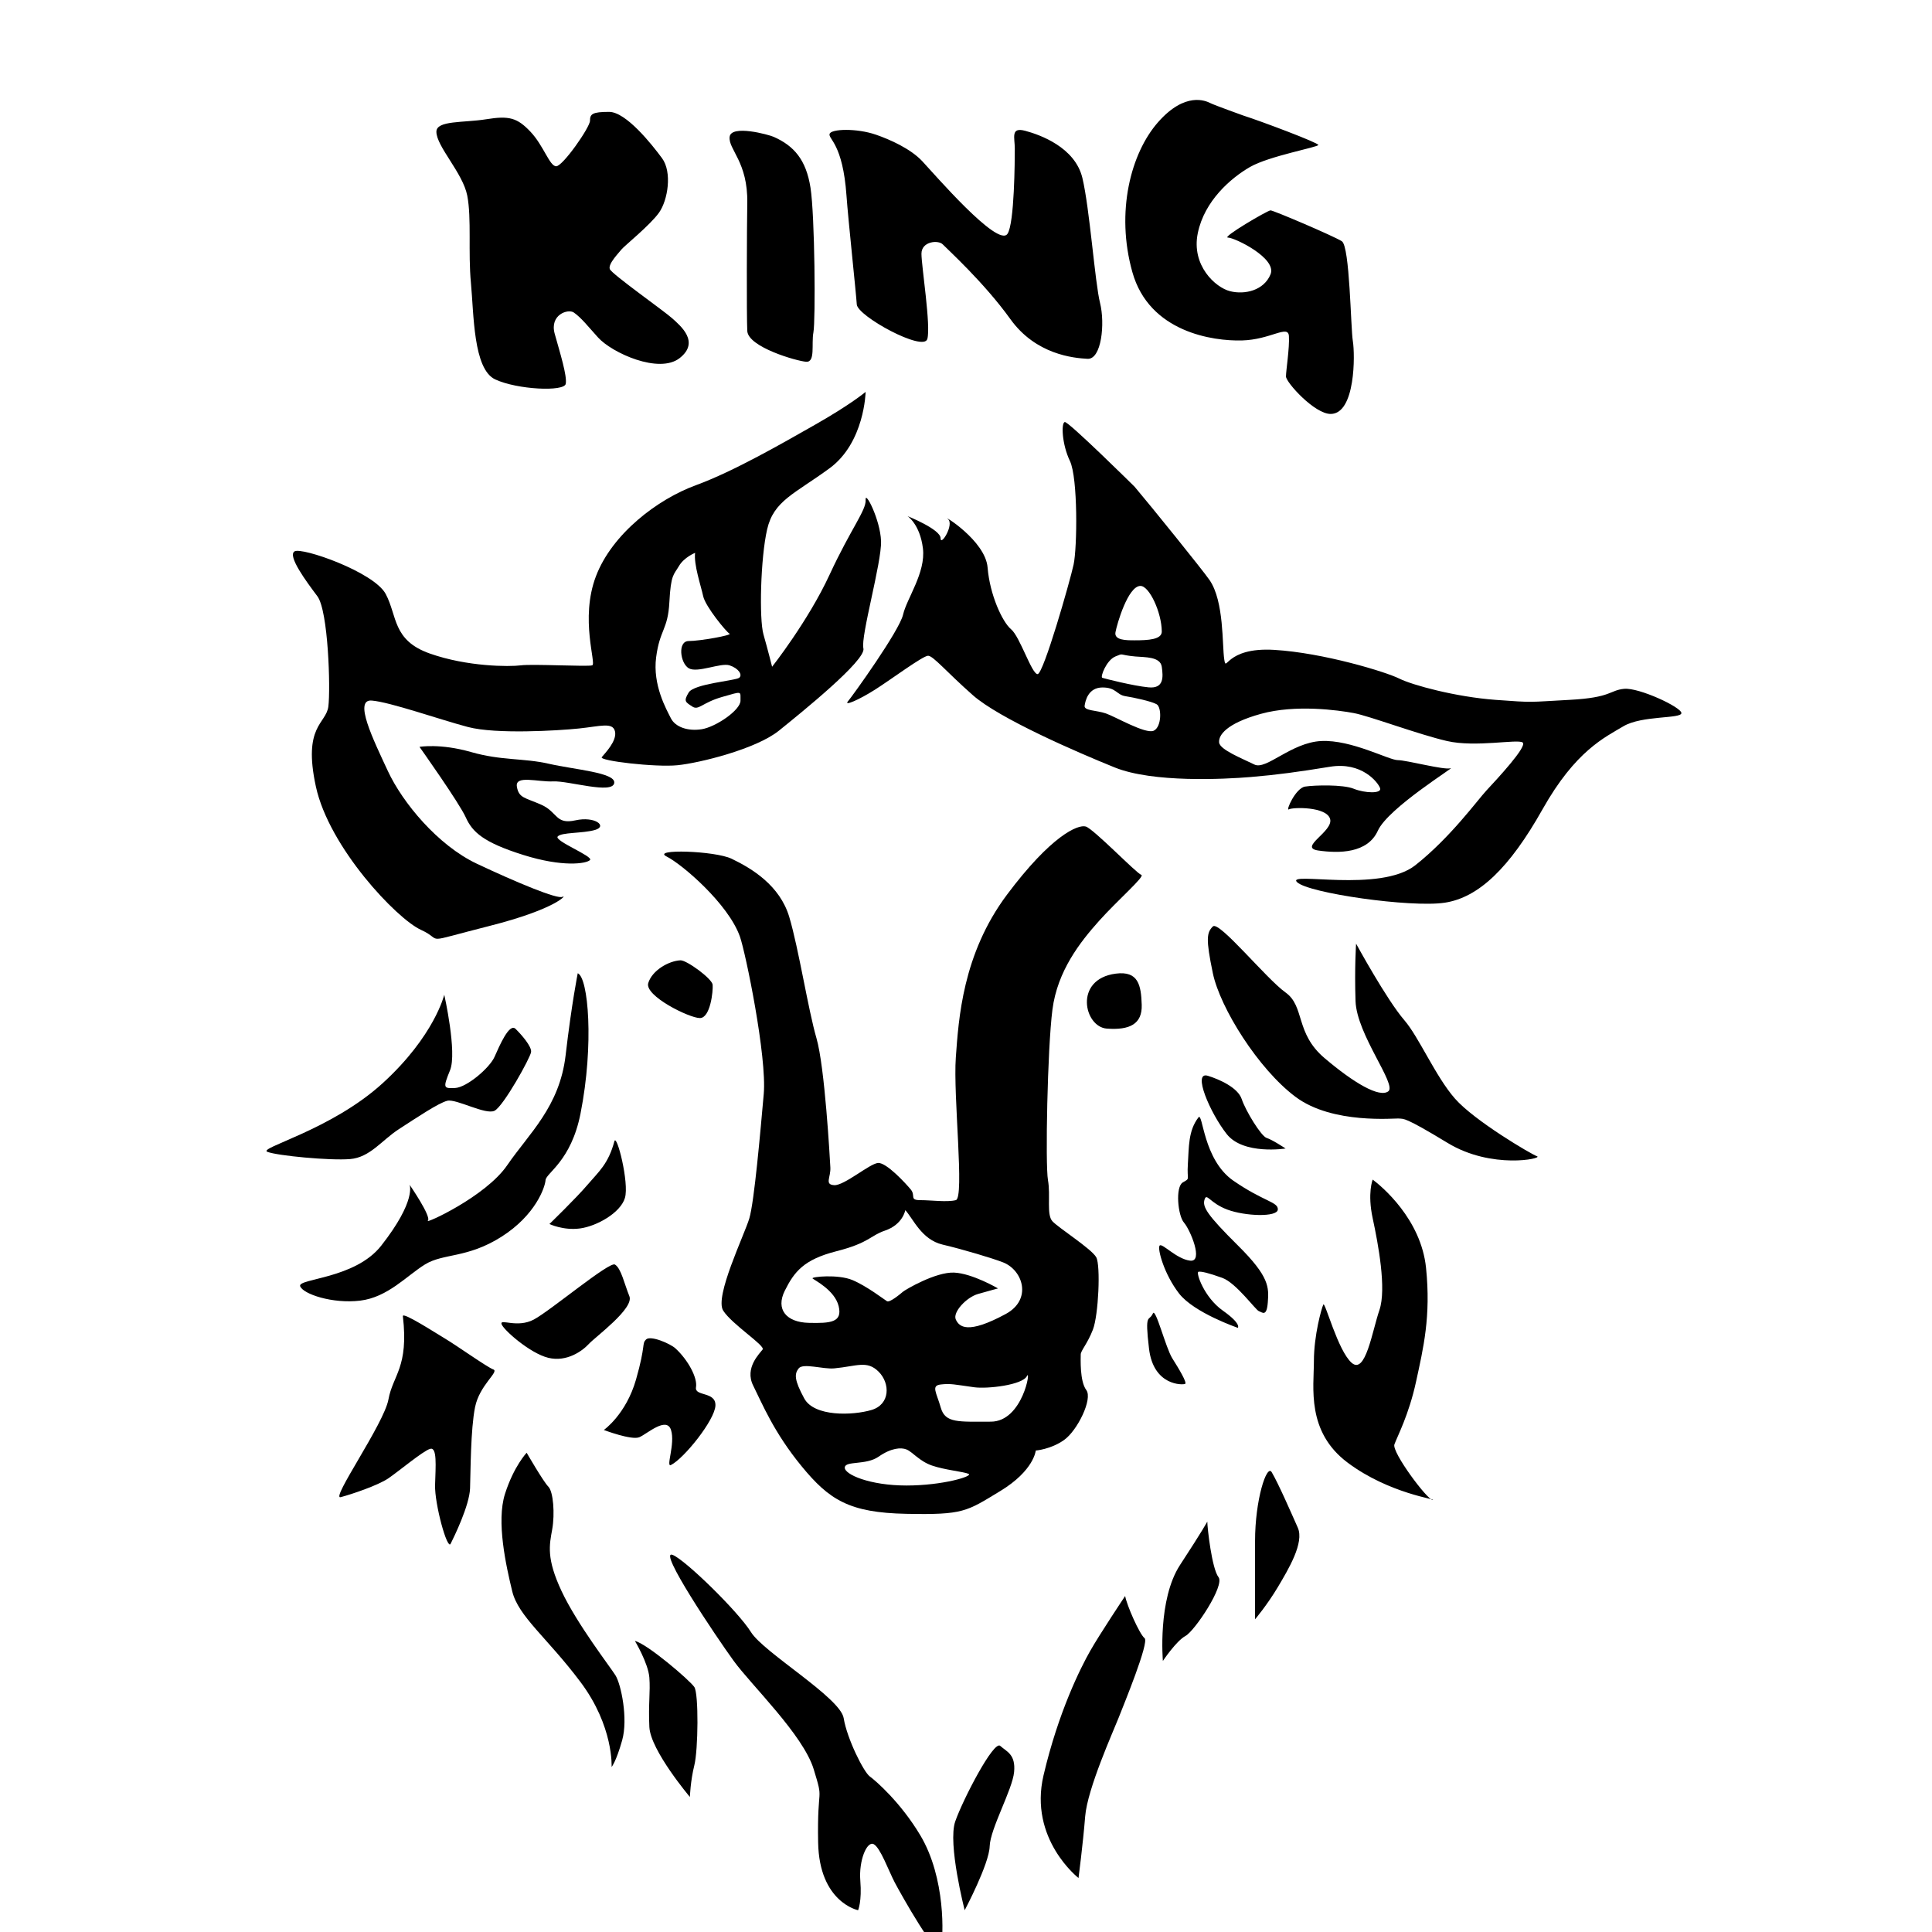 <svg xmlns="http://www.w3.org/2000/svg" width="200" height="200" viewBox="-40 -15 290 290" preserveAspectRatio="xMidYMin slice">
  <path d="M25.504 4.772c0-1.723 4.083-1.324 7.502-1.875s4.634-.221 6.619 1.875 2.868 5.185 3.861 5.185 5.075-5.847 5.075-6.84.331-1.324 2.868-1.324 6.398 4.854 7.943 6.95.882 6.289-.441 8.164-5.295 5.074-5.626 5.516-2.096 2.206-1.765 2.979 8.164 6.289 9.377 7.392 4.193 3.53 1.104 5.957-10.149-.772-12.246-3.089c-1.562-1.726-2.51-2.958-3.641-3.751-.852-.598-3.671.315-2.868 3.199s1.875 6.289 1.655 7.502-7.281.882-10.59-.662-3.199-9.818-3.641-14.452.11-9.708-.552-13.128-4.634-7.391-4.634-9.598zm50.636.772c3.033 1.346 4.854 3.42 5.516 7.612s.772 19.967.441 21.732.331 4.523-1.103 4.413-8.715-2.206-8.826-4.633-.063-15.651 0-19.196c.11-6.178-2.868-8.053-2.647-9.928s5.851-.34 6.619 0zm15.334-.331c2.109.728 5.185 2.096 6.95 3.971s11.344 13.014 12.797 10.922c1.06-1.525 1.103-11.142 1.103-12.797s-.662-3.263 1.544-2.68 7.502 2.459 8.605 7.092 1.875 15.665 2.647 18.754.22 8.495-1.875 8.384-7.756-.626-11.583-5.957c-3.961-5.517-9.487-10.522-10.149-11.218s-3.199-.476-3.199 1.4 1.434 10.811.882 12.797-10.48-3.42-10.59-5.185-1.294-12.775-1.544-16.327c-.552-7.833-2.757-8.494-2.537-9.267s4.079-.879 6.949.111zm55.159-2.868c2.758.882 11.252 4.082 11.252 4.413s-7.392 1.655-10.26 3.31-6.84 5.075-7.833 9.929 2.647 8.163 4.854 8.715 5.074-.11 6.067-2.537-5.406-5.516-6.398-5.516 5.957-4.082 6.398-4.082 9.488 3.861 10.701 4.633 1.324 13.018 1.655 15.003.402 10.877-3.31 10.921c-2.427.029-6.729-4.744-6.729-5.626s.552-4.302.441-6.067-2.758.552-7.061.662-13.9-1.214-16.438-10.26-.22-17.872 3.861-22.505 7.17-3.199 7.833-2.868 4.967 1.875 4.967 1.875zm57.145 86.05c-2.207.221-1.875 1.324-8.164 1.655s-5.185.441-11.142 0-12.466-2.207-14.452-3.2-11.363-3.861-18.754-4.302-7.171 3.53-7.501 1.434 0-8.715-2.207-11.914c-1.05-1.522-8.825-11.143-11.252-14.011 0 0-9.928-9.818-10.48-9.708s-.441 3.31.772 5.847 1.103 13.018.551 15.555-4.523 16.438-5.405 16.438-2.648-5.626-3.972-6.729-3.199-5.185-3.53-9.267-6.95-8.053-5.957-7.281-1.103 4.192-1.103 2.868-4.964-3.31-4.964-3.31 1.875 1.213 2.316 4.854-2.427 7.501-2.979 9.929-7.612 12.245-8.274 13.018 1.655-.221 4.082-1.765 7.17-5.075 7.943-5.075 2.758 2.427 6.729 5.926 15.554 8.525 21.291 10.842 16.438 1.765 20.409 1.434 7.171-.772 11.915-1.544 7.17 2.317 7.501 3.199-2.316.772-3.937.11-5.881-.551-7.315-.331-2.979 3.751-2.427 3.42 5.626-.441 6.178 1.434-4.854 4.303-1.765 4.744 7.391.441 8.936-2.979 11.804-9.708 10.922-9.377-6.619-1.213-7.943-1.213-6.95-3.089-11.473-2.868-8.274 4.413-10.039 3.53-5.185-2.206-5.295-3.309 1.103-2.869 6.288-4.303 11.583-.551 13.935-.11 9.674 3.199 13.976 4.192 10.59-.331 11.363.221-3.972 5.626-5.406 7.17-5.405 7.061-10.701 11.252-19.416.883-17.761 2.537 17.099 3.861 22.174 3.089 9.708-5.185 14.672-14.011 9.377-10.811 12.135-12.466 8.715-1.103 8.715-1.986-6.399-3.86-8.605-3.639zM131.189 72.95c1.329 0 3.172 3.963 3.199 6.84.011 1.213-2.041 1.324-4.082 1.324-1.258 0-3.089 0-2.869-1.213s1.876-6.951 3.752-6.951zm1.986 21.733c-1.213.552-5.737-2.096-7.171-2.592s-3.31-.387-3.199-1.159.554-2.72 2.649-2.739 2.137 1.098 3.463 1.305c1.269.198 3.927.772 4.699 1.213s.772 3.42-.441 3.972zm-.773-6.509c-2.316-.221-6.617-1.324-6.949-1.434s.624-2.647 1.966-3.199.402-.237 2.997 0c1.428.13 3.75 0 3.971 1.544s.332 3.31-1.985 3.089z"/>
  <path d="M92.248 66.218c-.11-3.199-2.427-7.722-2.316-6.178s-2.207 4.302-5.422 11.252-8.615 13.79-8.615 13.79-.635-2.537-1.297-4.854-.441-11.473.552-15.775 4.082-5.295 9.36-9.156 5.422-11.473 5.422-11.473-2.207 1.875-7.653 4.964c-4.66 2.643-12.094 6.95-17.83 9.046s-12.576 7.281-15.003 13.68.11 13.127-.552 13.355-8.936-.228-10.701 0-8.053.213-13.679-1.772-4.854-5.626-6.619-8.936S5.317 67.1 4.214 67.762s1.765 4.523 3.42 6.729 1.986 13.9 1.655 16.547-3.861 2.869-1.875 12.025 12.135 19.857 15.775 21.512-.331 2.096 10.149-.552 11.804-4.854 11.103-4.413-7.021-2.207-12.868-4.964-11.142-9.157-13.348-13.9-5.185-10.811-2.427-10.59 10.26 2.868 14.452 3.972 13.459.551 16.658.22 5.075-.993 5.405.441-1.544 3.31-1.985 3.861 8.053 1.544 11.362 1.213 11.804-2.427 15.224-5.185S90.042 84.089 89.6 82.324s2.758-12.907 2.648-16.106zM71.151 90.157c.026 1.434-3.726 3.971-5.821 4.302s-3.972-.331-4.633-1.655-2.758-4.964-2.207-9.156 1.765-4.082 1.986-8.274.662-4.081 1.434-5.405 2.427-1.986 2.427-1.986c-.221 1.765.882 4.964 1.213 6.509s3.504 5.405 3.958 5.626-4.443 1.104-6.131 1.104-1.291 3.309 0 4.082 4.794-.868 6.131-.434 1.999 1.427 1.447 1.868-6.773.883-7.579 2.207-.475 1.434.518 2.096 1.434-.552 4.523-1.434 2.708-.884 2.734.55z"/>
  <path d="M52.202 102.512c.193-1.548-5.957-1.986-9.818-2.868s-7.061-.441-11.694-1.765-7.722-.772-7.722-.772 5.957 8.384 6.95 10.59 2.648 3.751 8.605 5.626 9.488 1.324 10.039.772-5.405-2.869-4.854-3.53 3.75-.441 5.626-.993 0-2.096-2.979-1.434-2.648-1.243-5.075-2.332-3.42-.978-3.696-2.743 3.144-.663 5.461-.772 8.936 1.986 9.157.221zm79.103 13.801c-.667-.167-7.167-6.917-8.333-7.25s-5.167 1.333-11.833 10.25-7.25 18.667-7.667 24.417 1.333 21.083 0 21.417-3.667 0-5.333 0-.667-.667-1.417-1.583-3.667-4.083-4.917-4-5.083 3.417-6.583 3.333-.5-1.167-.583-2.667-.833-15.083-2.083-19.387-2.667-13.447-4.083-18.197-5.623-7.292-8.667-8.75c-2.5-1.197-12.083-1.5-9.75-.333s9.25 7.093 11 12c.852 2.387 4.083 18.083 3.583 23.667s-1.417 16.167-2.167 18.667-5.25 11.75-3.917 13.833 6.333 5.25 5.917 5.833-2.75 2.75-1.417 5.417 3.083 7 7.25 12.083 7.167 7 15.75 7.167 9-.333 14.083-3.417 5.333-6.083 5.333-6.083 2.25-.167 4.25-1.583 4.333-6.167 3.333-7.5-.833-4.75-.833-5.333 1-1.583 1.833-3.75 1.167-9.583.5-10.833-5.667-4.417-6.583-5.417-.25-3.833-.667-6.167-.083-19.75.667-25.583 4.167-10.167 7-13.333 7-6.751 6.334-6.918zm-53.5 62.417c1.417-2.833 2.833-4.667 7.75-5.917s5.101-2.361 7.25-3.083c2.729-.917 3.083-3.083 3.083-3.083 1.167 1.25 2.417 4.417 5.583 5.167s7.489 2.047 9.083 2.667c3 1.167 4.417 5.583.417 7.75-5.772 3.127-7 1.916-7.5.833s1.583-3.333 3.333-3.833 3-.833 3-.833-3.833-2.252-6.583-2.376-7.292 2.542-7.688 2.876-1.979 1.667-2.396 1.417-3-2.25-5.167-3.167-6.25-.5-6-.25 3.333 1.75 3.917 4.167-1.167 2.583-4.5 2.5-4.999-2.001-3.582-4.835zm2.916 16.181c-1.5-2.764-1.5-3.68-.833-4.514s3.666.157 5.333 0c3.405-.321 4.917-1.25 6.667.5s1.75 4.917-1.083 5.75-8.584 1.027-10.084-1.736zm15.334 13.069c-5.5 0-9.333-1.667-9.25-2.708s3.166-.292 5.083-1.625 3.377-1.395 4.167-1.083c.93.367 1.916 1.75 3.833 2.417s4.75.917 5.5 1.25-3.833 1.749-9.333 1.749zm12.666-9.583c-4.833 0-6.833.25-7.5-2.083s-1.5-3.333 0-3.5 2 0 5 .417c1.983.275 7.25-.334 7.917-1.667s-.583 6.833-5.417 6.833z"/>
  <path d="M62.138 129.147c.916-.044 4.75 2.75 4.833 3.667s-.333 5-1.917 5-8.333-3.333-7.75-5.25 3.084-3.334 4.834-3.417zm65.333 2c3.413-.449 3.81 1.75 3.905 4.667s-1.822 3.833-5.238 3.583-5-7.417 1.333-8.25zm43.334 7c2.178 2.519 4.666 8.417 7.583 11.75s11.417 8.333 12.333 8.667-6.833 2-13.417-2-6.583-3.583-7.25-3.667-10 .917-15.583-3.25-11.333-13.367-12.417-18.559-.917-6.108 0-7.025 8 7.833 10.917 9.917 1.417 6.083 5.833 9.833 8.25 6 9.583 5-4.75-8.519-4.917-13.551.083-8.615.083-8.615 4.585 8.417 7.252 11.5zm-29.502 8.333c1.674.514 4.501 1.75 5.084 3.5s2.917 5.583 3.75 5.833 2.833 1.583 2.833 1.583-6.333 1-8.833-2.167-5.209-9.478-2.834-8.749zm-1.415 6.25c.68-.887.667 6.333 5.25 9.5s6.75 3.167 6.667 4.333-4.917 1-7.583 0-3.083-2.583-3.417-1.5.335 2.25 5.042 6.917 4.624 6.25 4.457 8.5-.833 1.5-1.333 1.333-3.417-4.25-5.5-5-3.167-1-3.583-.917.833 3.833 3.667 5.833 2.254 2.583 2.254 2.583-6.587-2.25-8.837-5.167-3.25-6.667-2.917-7.167 2.5 2 4.583 2.25 0-4.668-.917-5.709-1.334-5.374-.167-6.041.583-.25.75-2.75.033-4.976 1.584-6.998zm-6.834 29.417c.402-.919 1.917 5.167 2.917 6.75s2.25 3.667 1.917 3.833-4.75.333-5.417-5.292 0-3.958.583-5.291zm32.995-20.084c1.338 1 7.255 5.917 8.005 13.25s-.417 12.083-1.5 17.083-2.833 8.25-3.25 9.417 5 8.417 5.75 8.333-6.5-.917-12.75-5.583-5.083-11.333-5.083-15.25 1.167-8 1.417-8.5 2.167 6.917 4.25 8.75 3.083-4.75 4.167-7.917-.177-9.917-1.005-13.75-.001-5.833-.001-5.833zm-15.161 43.917c1.032 1.753 2.917 6.083 3.917 8.333s-1.411 6.25-2.997 8.917-3.419 4.833-3.419 4.833.002-7.916 0-11.75c-.004-6.166 1.749-11.605 2.499-10.333zm-9.667 7.417c0 .917.69 7.083 1.678 8.333s-3.568 8.083-4.957 8.833-3.389 3.75-3.389 3.75-.814-9.229 2.583-14.417 4.085-6.499 4.085-6.499zm-12.333 11.166c.25 1.417 2.167 5.75 2.917 6.333s-3.167 10.083-3.917 12-4.667 10.583-5 14.75-1 9.25-1 9.25-7.5-5.833-5.25-15.416 5.583-16.167 7-18.667 5.25-8.25 5.25-8.25zm-18.75 22.5c.967.872 2.333 1.251 2.083 3.917s-3.584 8.499-3.667 11.166-3.75 9.584-3.75 9.584-2.583-10.001-1.417-13.334 5.783-12.205 6.751-11.333zm-49.167-28.666c1.901.747 9.833 8.5 11.75 11.583s13.417 9.834 13.917 12.917 3 8.083 3.917 8.75 4.637 3.902 7.583 8.834c3.833 6.416 3.5 15.25 3.083 17s-6-8.167-6.917-9.917-2.167-5.25-3.167-5.75-2.25 2.417-2 5.5-.333 4.417-.333 4.417-5.833-1.167-6-10.167.916-5.834-.667-11c-1.583-5.167-9.333-12.583-12-16.25s-11.499-16.834-9.166-15.917zm-5.667 12.916c1.833.417 8.25 5.917 8.917 6.917s.583 9.417 0 11.75-.667 4.75-.667 4.75-5.916-7-6.083-10.5.167-5.25 0-7.417-2.167-5.5-2.167-5.5zm-16.25-28.25s2.5 4.333 3.25 5.083 1 4.083.583 6.417-.917 4.334 1.417 9.292 7.25 11.292 8.083 12.625 1.917 6.5 1 9.75-1.583 4-1.583 4 .333-6.083-4.667-12.75-9.333-9.833-10.25-13.625-2.416-10.458-1.083-14.625 3.25-6.167 3.25-6.167zM26.888 185.98c1.603.95 6.25 4.25 7.167 4.583s-2.083 2.333-2.75 5.667-.661 9.584-.747 12.167-2.419 7.333-2.919 8.333-2.417-6-2.333-8.833.333-5.75-.75-5.417-4.667 3.334-6.25 4.417-5.583 2.416-7.167 2.833 6.5-11 7.167-14.667 3.062-4.801 2.167-12.5c-.085-.718 5.016 2.587 6.415 3.417zm34.5 1.417c1.881 1.723 3.333 4.416 3.083 5.833s3 .583 2.917 2.75-4.707 7.935-6.667 8.917c-.831.417.667-3.171 0-5.252s-3.583.585-4.75 1.085-5.333-1.085-5.333-1.085 3.333-2.331 4.833-7.581.833-5.333 1.5-6 3.638.62 4.417 1.333zm-9.084-12.584c.932.559 1.417 2.917 2.167 4.75s-5.083 6.083-6.083 7.167-3.333 2.75-6.083 2.083-6.807-4.25-7.028-5.083 2.362.667 4.862-.667 11.332-8.75 12.165-8.25zm-.083-18.5c.336-1.252 2.25 6.25 1.583 8.5s-4.25 4.25-6.75 4.583-4.583-.667-4.583-.667 3.975-3.841 5.736-5.911c1.661-1.95 3.097-3.088 4.014-6.505zm-5.5-25.225c1.583.642 2.471 10.666.417 21.059-1.417 7.167-5.167 8.917-5.25 10s-1.5 5.25-6.625 8.5-8.708 2.452-11.458 4.143-5.583 4.941-9.75 5.441-8.583-1-9-2.167 8.234-1.067 12.167-6.083c5.358-6.833 4.25-9.161 4.25-9.161s3.333 4.828 2.75 5.411 8.667-3.583 11.917-8.333 7.858-8.75 8.762-16.5 1.82-12.31 1.82-12.31z"/>
  <path d="M37.388 139.436c.911.895 2.417 2.627 2.333 3.461s-4.155 8.167-5.494 8.833-5.756-1.833-7.089-1.5-4.667 2.583-7.25 4.25-4.333 4.25-7.333 4.5-10.917-.5-12.417-1.083 9.583-3.25 17.333-10.333 9.216-13.25 9.216-13.25 1.95 8.667.867 11.333-1 2.75.75 2.667 5.179-3 5.923-4.667 2.217-5.138 3.161-4.211z"/>
</svg>

